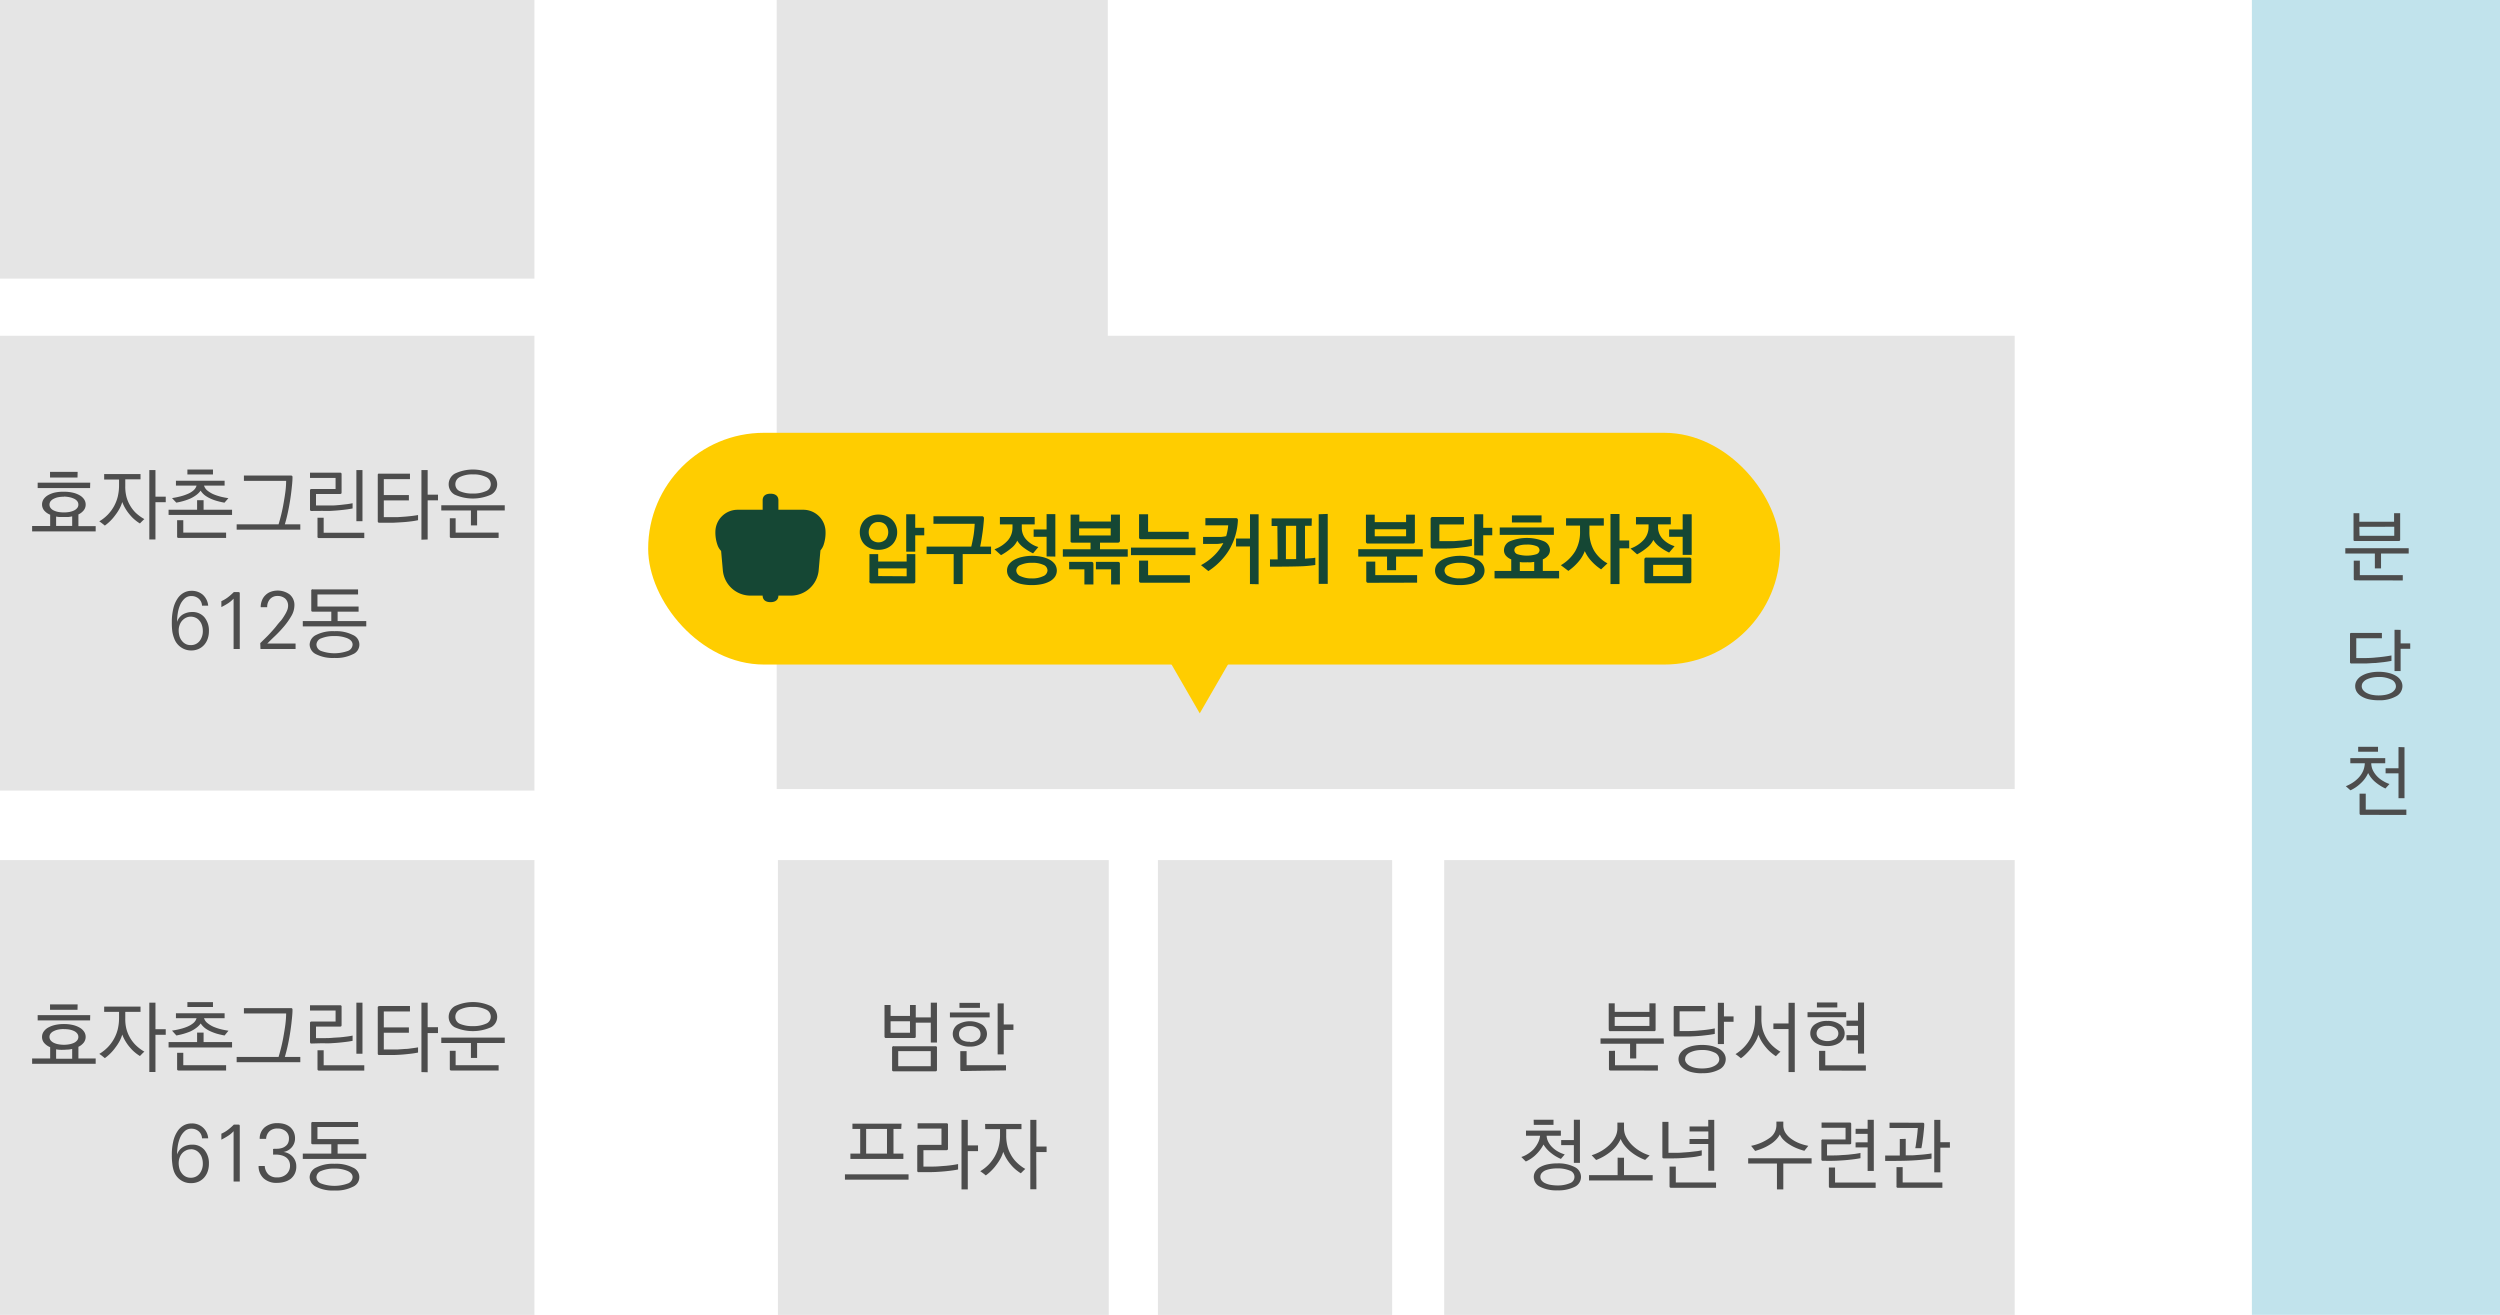 <svg id="레이어_1" data-name="레이어 1" xmlns="http://www.w3.org/2000/svg" viewBox="0 0 554.18 291.48"><defs><style>.cls-1{fill:#fff;}.cls-2{fill:#e5e5e5;}.cls-3{fill:#ffcd00;}.cls-4{opacity:0.75;}.cls-5{fill:#acdae5;}.cls-6{fill:#4d4d4d;}.cls-7{fill:#154734;}</style></defs><rect class="cls-1" width="554.18" height="291.48"/><rect class="cls-2" x="172.17" width="73.4" height="174.91"/><rect class="cls-2" x="264.31" y="-7.38" width="100.48" height="264.09" transform="translate(439.22 -189.88) rotate(90)"/><rect class="cls-3" x="143.68" y="95.94" width="250.92" height="51.37" rx="25.68"/><g class="cls-4"><rect class="cls-5" x="499.18" width="55" height="291.48"/></g><rect class="cls-2" y="190.66" width="118.47" height="100.82"/><rect class="cls-2" x="172.44" y="190.66" width="73.34" height="100.82"/><rect class="cls-2" x="256.68" y="190.66" width="51.92" height="100.82"/><rect class="cls-2" x="320.14" y="190.66" width="126.46" height="100.82"/><rect class="cls-2" width="118.47" height="61.76"/><rect class="cls-2" y="74.43" width="118.47" height="100.82"/><path class="cls-6" d="M14.18,109a8.91,8.91,0,0,1,1.92.2,5.3,5.3,0,0,1,1.53.58,2.88,2.88,0,0,1,1,.89,2.07,2.07,0,0,1,.36,1.17,2,2,0,0,1-.43,1.28,3.26,3.26,0,0,1-1.18.92v2.59h3.83v1.17H7.12V116.6h4v-2.5a3.46,3.46,0,0,1-1.33-.94,2.13,2.13,0,0,1-.11-2.52,3,3,0,0,1,1-.89,5.55,5.55,0,0,1,1.55-.58A9,9,0,0,1,14.18,109Zm5.79-.81H8.35V107H20Zm-5.79,1.92a7,7,0,0,0-1.22.1,3.6,3.6,0,0,0-1,.33,2,2,0,0,0-.72.54,1.26,1.26,0,0,0,0,1.56,2,2,0,0,0,.72.54,4,4,0,0,0,1,.31,7,7,0,0,0,1.22.1,6.75,6.75,0,0,0,1.19-.1,4.29,4.29,0,0,0,1-.31,2,2,0,0,0,.72-.54,1.15,1.15,0,0,0,.28-.78,1.18,1.18,0,0,0-.28-.8,1.88,1.88,0,0,0-.72-.53,4.29,4.29,0,0,0-1-.32A6.75,6.75,0,0,0,14.18,110.08Zm3-4.26H11.09V104.6h6.12ZM16,114.46a6.5,6.5,0,0,1-.9.15c-.31,0-.63,0-1,0s-.59,0-.87,0-.54-.06-.79-.1v2.08H16Z"/><path class="cls-6" d="M23.09,105.09h8.06v1.16H27.77v1.49A8.94,8.94,0,0,0,28,110a7.33,7.33,0,0,0,.76,1.92,7.6,7.6,0,0,0,1.32,1.75A9.76,9.76,0,0,0,32,115.07c-.15.13-.32.29-.52.49s-.35.35-.46.48a9,9,0,0,1-1.15-.83,7.72,7.72,0,0,1-1-1,9.72,9.72,0,0,1-1-1.36,8.47,8.47,0,0,1-.77-1.57,7.4,7.4,0,0,1-.63,1.52,10.73,10.73,0,0,1-.93,1.41,10.07,10.07,0,0,1-1.12,1.3,10.87,10.87,0,0,1-1.18,1c-.16-.14-.36-.3-.58-.47s-.44-.33-.65-.47a9.12,9.12,0,0,0,1.85-1.45,9,9,0,0,0,1.39-1.86,8.92,8.92,0,0,0,.85-2.16,10.79,10.79,0,0,0,.29-2.54v-1.26H23.09Zm11.37,14.49H33.1V104.2h1.36v5.9h2.28v1.23H34.46Z"/><path class="cls-6" d="M51.44,114.14H37.37V113h6.32v-2.12h1.44V113h6.31Zm-13.31-3.73a16.82,16.82,0,0,0,1.72-.34,10.34,10.34,0,0,0,1.68-.55,4.82,4.82,0,0,0,1.31-.77,2.19,2.19,0,0,0,.73-1.1H39v-1.09H49.79v1.09H45.23a2.23,2.23,0,0,0,.75,1.1,6.2,6.2,0,0,0,1.33.81,12,12,0,0,0,1.66.55,16.6,16.6,0,0,0,1.66.32l-.87,1c-.45-.08-.93-.18-1.44-.32a9.7,9.7,0,0,1-1.49-.51,7.2,7.2,0,0,1-1.36-.76,4.14,4.14,0,0,1-1-1.08,4.27,4.27,0,0,1-1,1,7.42,7.42,0,0,1-1.29.76,12.42,12.42,0,0,1-1.52.54,14.43,14.43,0,0,1-1.58.36Zm1.49,8.84a.44.44,0,0,1-.29-.08.42.42,0,0,1-.07-.29v-3.57h1.37v2.76h9.49v1.18Zm1.92-15.17h5.67v1.09H41.54Z"/><path class="cls-6" d="M64.47,105.42a.37.37,0,0,1,.29.08.39.39,0,0,1,.08.28c0,.89-.11,1.8-.21,2.74s-.23,1.86-.38,2.77-.32,1.79-.51,2.64-.39,1.61-.6,2.3h3.43v1.18H52.46v-1.18h9.29c.21-.67.41-1.43.62-2.29s.38-1.72.53-2.6.29-1.71.39-2.54a20.92,20.92,0,0,0,.14-2.2H54.07v-1.18Z"/><path class="cls-6" d="M69.08,113.27a.39.39,0,0,1-.28-.08.37.37,0,0,1-.08-.29v-4.14c0-.14,0-.23.08-.28s.14-.08.28-.08h5.31v-2.46H68.72v-1.16h6.64a.41.41,0,0,1,.28.07.44.44,0,0,1,.08.29v4a.42.42,0,0,1-.08.29.41.41,0,0,1-.28.07H70.05v2.55h1.7c.63,0,1.25,0,1.88,0s1.23-.07,1.81-.12l1.55-.18c.47-.07.86-.13,1.17-.2v1.16q-.5.1-1.26.21c-.51.07-1.06.13-1.67.19s-1.25.1-1.94.14-1.35,0-2,0Zm1.67,6a.3.3,0,0,1-.37-.37v-4.14h1.37v3.33h9v1.18ZM79,115.54V104.2h1.35v11.34Z"/><path class="cls-6" d="M84.11,105l6.77,0v1.21h-5.8v3.53h5.56v1.18H85.08v3.71h1.65c.46,0,1,0,1.51,0l1.62-.11c.55-.05,1.06-.1,1.54-.16s.91-.12,1.27-.19v1.14a14.54,14.54,0,0,1-1.61.27c-.6.08-1.23.14-1.87.18s-1.3.08-1.94.11l-1.82,0H84.11a.37.37,0,0,1-.29-.08.39.39,0,0,1-.08-.28V105.31a.39.39,0,0,1,.08-.28A.42.42,0,0,1,84.11,105Zm9.31,14.64V104.2H94.8v5.45h2.29v1.26H94.8v8.68Z"/><path class="cls-6" d="M111.89,113.15h-6.13v3.31h-1.37v-3.31H97.82V112h14.07Zm-12.43-5.81a2.72,2.72,0,0,1,1.38-2.36,9.36,9.36,0,0,1,8,0,2.73,2.73,0,0,1,1.37,2.36,2.61,2.61,0,0,1-1.36,2.31,9.87,9.87,0,0,1-8.06,0A2.61,2.61,0,0,1,99.46,107.34Zm.61,11.91a.44.44,0,0,1-.29-.08.42.42,0,0,1-.07-.29v-4H101v3.19h9.53v1.18Zm8.72-11.91a1.76,1.76,0,0,0-1.09-1.62,6.19,6.19,0,0,0-2.83-.56,6.28,6.28,0,0,0-2.86.55,1.77,1.77,0,0,0-1.07,1.63,1.65,1.65,0,0,0,1,1.55,6.76,6.76,0,0,0,2.88.51,6.65,6.65,0,0,0,2.84-.51A1.65,1.65,0,0,0,108.79,107.34Z"/><path class="cls-6" d="M38.09,137.93a12.55,12.55,0,0,1,.32-3,6.66,6.66,0,0,1,.91-2.19,3.91,3.91,0,0,1,1.37-1.32,3.46,3.46,0,0,1,1.73-.45,3.68,3.68,0,0,1,2.56.89,3.72,3.72,0,0,1,1.17,2.4H44.78a2.12,2.12,0,0,0-.73-1.55,2.38,2.38,0,0,0-1.61-.58,2.15,2.15,0,0,0-1.53.57,4.15,4.15,0,0,0-1,1.44,7.58,7.58,0,0,0-.51,1.86,12.68,12.68,0,0,0-.15,1.87,3,3,0,0,1,1.28-1.66,4,4,0,0,1,2.07-.54,3.38,3.38,0,0,1,2.71,1.16,4.58,4.58,0,0,1,1,3.08,5.1,5.1,0,0,1-.27,1.68,4,4,0,0,1-.79,1.37,3.7,3.7,0,0,1-1.23.9,4,4,0,0,1-1.65.33A3.91,3.91,0,0,1,40,143.4a4,4,0,0,1-1.4-1.92A7.14,7.14,0,0,1,38.2,140,14.49,14.49,0,0,1,38.09,137.93Zm4.19-1.23a2.32,2.32,0,0,0-1.08.25,2.86,2.86,0,0,0-.84.65,2.94,2.94,0,0,0-.56,1,3.31,3.31,0,0,0-.19,1.13,4.68,4.68,0,0,0,.18,1.32,3.09,3.09,0,0,0,.53,1,2.53,2.53,0,0,0,.83.7,2.34,2.34,0,0,0,1.1.25,2.41,2.41,0,0,0,2-.91,3.55,3.55,0,0,0,.71-2.24,4,4,0,0,0-.18-1.2,2.76,2.76,0,0,0-.52-1,2.33,2.33,0,0,0-.83-.69A2.51,2.51,0,0,0,42.28,136.7Z"/><path class="cls-6" d="M53.15,131.54v12.32H51.78V132.7a6.53,6.53,0,0,1-1.17,1,14.82,14.82,0,0,1-1.54.87v-1.31a7.56,7.56,0,0,0,1.44-.85,13,13,0,0,0,1.32-1.16h1a.37.37,0,0,1,.26.07A.38.38,0,0,1,53.15,131.54Z"/><path class="cls-6" d="M57.69,142.56l.72-.7.92-.91c.33-.34.66-.7,1-1.08s.69-.77,1-1.18.65-.79,1-1.18a11.23,11.23,0,0,0,.78-1.16,6.43,6.43,0,0,0,.55-1.07,2.59,2.59,0,0,0,.2-.92,2.11,2.11,0,0,0-.66-1.69,2.54,2.54,0,0,0-1.7-.56,2.14,2.14,0,0,0-1.64.69,2.57,2.57,0,0,0-.63,1.8H57.79a3.87,3.87,0,0,1,.28-1.51,3.17,3.17,0,0,1,.78-1.17,3.26,3.26,0,0,1,1.19-.75,4.52,4.52,0,0,1,4.15.59,3,3,0,0,1,1.07,2.5,4.69,4.69,0,0,1-.68,2.3,16.07,16.07,0,0,1-1.64,2.32c-.64.75-1.3,1.46-2,2.12s-1.25,1.21-1.7,1.66h6.28v1.2H57.93a.3.3,0,0,1-.2-.05.37.37,0,0,1,0-.21Z"/><path class="cls-6" d="M69.37,130.65h10v1.13h-9v2.67h9.12v1.14H74.84v2.08h6.35v1.18H67.12v-1.18h6.32v-2.08H69.37a.44.44,0,0,1-.3-.07.43.43,0,0,1-.07-.28V131a.3.3,0,0,1,.37-.37Zm-.73,12.24a2.45,2.45,0,0,1,1.42-2.13,8.13,8.13,0,0,1,4.09-.84,8.12,8.12,0,0,1,4.08.84,2.3,2.3,0,0,1,0,4.26,8.25,8.25,0,0,1-4.09.83,8.25,8.25,0,0,1-4.09-.83A2.45,2.45,0,0,1,68.64,142.89Zm1.51,0a1.56,1.56,0,0,0,1.09,1.43,8.8,8.8,0,0,0,5.79,0,1.57,1.57,0,0,0,1.13-1.43c0-.59-.38-1.05-1.13-1.39a7.19,7.19,0,0,0-2.88-.5,7.34,7.34,0,0,0-2.91.49A1.54,1.54,0,0,0,70.15,142.87Z"/><path class="cls-7" d="M194.73,121.88a4.79,4.79,0,0,1-1.69-.29,4,4,0,0,1-1.32-.82,3.51,3.51,0,0,1-.83-1.24,4,4,0,0,1-.3-1.57,3.92,3.92,0,0,1,.3-1.54,3.57,3.57,0,0,1,.83-1.23,4,4,0,0,1,1.32-.82,4.76,4.76,0,0,1,3.38,0,4.1,4.1,0,0,1,1.31.82,3.85,3.85,0,0,1,1.15,2.77,3.86,3.86,0,0,1-.31,1.57,3.68,3.68,0,0,1-.84,1.24,4.1,4.1,0,0,1-1.31.82A4.79,4.79,0,0,1,194.73,121.88Zm0-6.15a2,2,0,0,0-1.6.64,2.58,2.58,0,0,0,0,3.21,2.31,2.31,0,0,0,3.21,0,2.58,2.58,0,0,0,0-3.21A2,2,0,0,0,194.73,115.73Zm-2,13.1v-6h1.94v1.64h6.31v-1.64h1.92v6a.49.49,0,0,1-.11.38.53.53,0,0,1-.37.11h-9.2a.55.55,0,0,1-.39-.11A.54.54,0,0,1,192.69,128.83Zm8.25-1.09V126h-6.31v1.7ZM202.88,114v3h2v1.67h-2v3.62h-2V114Z"/><path class="cls-7" d="M217.63,114.44a.42.42,0,0,1,.48.49c0,.36-.05.8-.1,1.33s-.11,1.07-.19,1.65-.17,1.15-.26,1.73-.19,1.08-.29,1.53h2.42v1.65H213.4v6.65h-2v-6.65h-6v-1.65h9.9c.09-.36.18-.76.27-1.21s.18-.89.25-1.34.12-.91.16-1.34.07-.82.08-1.17h-9.14v-1.67Z"/><path class="cls-7" d="M229,122.66a11.63,11.63,0,0,1-2.08-1.26,5.25,5.25,0,0,1-1.42-1.55,4.51,4.51,0,0,1-1.37,1.69,13.47,13.47,0,0,1-2.23,1.52l-1.46-1.3a7.16,7.16,0,0,0,3-2,4.31,4.31,0,0,0,1-2.81v-.71h-2.79v-1.63h7.71v1.63H226.5V117a3.79,3.79,0,0,0,1,2.62,5.83,5.83,0,0,0,2.67,1.64Zm-.26.55a10.17,10.17,0,0,1,2.2.23,6.51,6.51,0,0,1,1.76.64,3.58,3.58,0,0,1,1.15,1,2.53,2.53,0,0,1,0,2.79,3.49,3.49,0,0,1-1.15,1,6.5,6.5,0,0,1-1.76.62,11,11,0,0,1-2.21.21,10.74,10.74,0,0,1-2.2-.21,6.24,6.24,0,0,1-1.74-.62,3.3,3.3,0,0,1-1.15-1,2.45,2.45,0,0,1-.41-1.4,2.3,2.3,0,0,1,.43-1.37,3.61,3.61,0,0,1,1.17-1,6.31,6.31,0,0,1,1.75-.64A9.87,9.87,0,0,1,228.7,123.21Zm0,1.55a5.81,5.81,0,0,0-2.46.45,1.38,1.38,0,0,0-1,1.25,1.45,1.45,0,0,0,1,1.29,5.63,5.63,0,0,0,2.45.47,5.46,5.46,0,0,0,2.47-.48,1.46,1.46,0,0,0,1-1.28,1.36,1.36,0,0,0-.94-1.26A5.77,5.77,0,0,0,228.7,124.76Zm3.26-1.41V119h-2.87v-1.63H232v-3.4h1.94v9.41Z"/><path class="cls-7" d="M237.32,119.8v-5.72h1.94v1.53h7v-1.53h2v5.72a.49.49,0,0,1-.12.38.51.51,0,0,1-.37.11h-3.93v1.47h6.15v1.64H235.6v-1.64h6.14v-1.47h-4a.52.52,0,0,1-.38-.11A.6.6,0,0,1,237.32,119.8Zm4.57,4.75a.56.56,0,0,1,.38.11.54.54,0,0,1,.11.37v4.53h-2v-3.35H237v-1.66Zm4.32-5.86v-1.56h-7v1.56Zm1.56,5.86a.53.53,0,0,1,.37.11.5.5,0,0,1,.11.37v4.53H246.3v-3.35h-3.37v-1.66Z"/><path class="cls-7" d="M250.71,121.39H265v1.67h-14.3Zm2.26-1.87a.48.48,0,0,1-.37-.1.54.54,0,0,1-.1-.38V114h2v3.89h9v1.64Zm0,9.66a.48.48,0,0,1-.37-.11.53.53,0,0,1-.1-.38v-4.42h2v3.24h9.27v1.67Z"/><path class="cls-7" d="M271.18,120.37a6.77,6.77,0,0,1-1.31.2c-.45,0-.91,0-1.37,0h-1.81v-1.54h2.53c.49,0,.93,0,1.34,0a8.19,8.19,0,0,0,1.25-.18,11.08,11.08,0,0,0,.28-1.17,11.76,11.76,0,0,0,.17-1.23H267.2v-1.6h6.72a.53.53,0,0,1,.37.11.51.51,0,0,1,.12.38,14.33,14.33,0,0,1-1.77,6.25,14.76,14.76,0,0,1-4.78,5l-1.63-1.31a12.69,12.69,0,0,0,2.87-2.1A10.51,10.51,0,0,0,271.18,120.37Zm5.9,9.1v-8.34H274v-1.75h3.09V114H279v15.51Z"/><path class="cls-7" d="M290.75,116.56h-1.47l0,7.28,1.17-.09c.42,0,.8-.07,1.12-.12v1.61a28,28,0,0,1-3.81.31q-2.13.06-4.56.06h-1.68V124h1.7l-.06-7.4h-1.28v-1.68h8.91Zm-3.43,7.36,0-7.36h-2.27l0,7.38h1.46C286.83,123.94,287.08,123.94,287.32,123.92Zm7-10v15.51h-2V114Z"/><path class="cls-7" d="M315.38,123.39h-5.91v3h-2v-3h-6.38v-1.65h14.3ZM302.79,120v-5.91h1.95v1.65h6.95v-1.65h1.95V120a.48.48,0,0,1-.11.38.53.53,0,0,1-.37.11h-9.9a.49.49,0,0,1-.37-.11A.58.58,0,0,1,302.79,120Zm.54,9.19a.49.49,0,0,1-.37-.11.58.58,0,0,1-.1-.38v-4.21h2v3h9.27v1.67Zm8.36-10.32v-1.54h-6.95v1.54Z"/><path class="cls-7" d="M317.59,121.59a.51.51,0,0,1-.37-.11.6.6,0,0,1-.09-.38v-6a.53.53,0,0,1,.1-.37.49.49,0,0,1,.38-.12h6.9v1.65h-5.44v3.69l2.15,0c.32,0,.71,0,1.16,0l1.38-.11c.49,0,.95-.1,1.39-.17s.82-.13,1.13-.2V121c-.26.06-.6.12-1,.19s-.91.13-1.43.19-1.06.11-1.62.15-1.12.06-1.65.06h-3Zm6,1.62a10,10,0,0,1,2.18.23,6.43,6.43,0,0,1,1.75.64,3.34,3.34,0,0,1,1.14,1,2.53,2.53,0,0,1,0,2.79,3.27,3.27,0,0,1-1.14,1,6.43,6.43,0,0,1-1.75.62,10.74,10.74,0,0,1-2.2.21,10.57,10.57,0,0,1-2.19-.21,6.17,6.17,0,0,1-1.73-.62,3.32,3.32,0,0,1-1.13-1,2.45,2.45,0,0,1-.41-1.4,2.36,2.36,0,0,1,.42-1.37,3.47,3.47,0,0,1,1.16-1,6.24,6.24,0,0,1,1.74-.64A9.74,9.74,0,0,1,323.63,123.21Zm0,1.55a5.7,5.7,0,0,0-2.45.45,1.38,1.38,0,0,0-.93,1.25,1.44,1.44,0,0,0,.94,1.29,5.52,5.52,0,0,0,2.44.47,5.37,5.37,0,0,0,2.45-.48,1.45,1.45,0,0,0,.93-1.28,1.37,1.37,0,0,0-.92-1.26A5.7,5.7,0,0,0,323.63,124.76Zm3.2-1.67V114h2v3h2v1.65h-2v4.5Z"/><path class="cls-7" d="M335,124a3.06,3.06,0,0,1-1.2-.84,1.86,1.86,0,0,1-.41-1.2,2.18,2.18,0,0,1,1.38-2,10,10,0,0,1,7.41,0,2.18,2.18,0,0,1,1.4,2,1.83,1.83,0,0,1-.41,1.17A3.12,3.12,0,0,1,342,124v2.56h3.61v1.65H331.3v-1.65H335Zm-2.55-7.07h12v1.63h-12Zm2.7-2.68h6.57v1.57h-6.57Zm3.33,6.48a5.35,5.35,0,0,0-2.08.31,1,1,0,0,0-.71.92,1,1,0,0,0,.7.9,7.17,7.17,0,0,0,4.17,0,1,1,0,0,0,.71-.9,1,1,0,0,0-.72-.92A5.36,5.36,0,0,0,338.46,120.72Zm0,3.92q-.42,0-.81,0c-.27,0-.52,0-.77-.08v2h3.19v-2c-.25,0-.51.06-.79.08S338.74,124.64,338.46,124.64Z"/><path class="cls-7" d="M346,125.29a9,9,0,0,0,3.16-3.07,8.51,8.51,0,0,0,1.09-4.45v-1.26h-3.1v-1.63h8.37v1.63h-3.19v1.35a8.19,8.19,0,0,0,1,4.14,7.73,7.73,0,0,0,3,2.88l-1.41,1.33a10.85,10.85,0,0,1-2.11-1.79,8,8,0,0,1-1.51-2.26,7.69,7.69,0,0,1-1.43,2.39,11.74,11.74,0,0,1-2.21,2Zm13-11.35v5.86h2.15v1.75h-2.15v7.92h-2V113.94Z"/><path class="cls-7" d="M370,122.49a11.71,11.71,0,0,1-2.09-1.26,5.19,5.19,0,0,1-1.41-1.55,4.7,4.7,0,0,1-1.37,1.69,12.84,12.84,0,0,1-2.23,1.51l-1.46-1.29a7.13,7.13,0,0,0,3-2,4.24,4.24,0,0,0,1-2.81v-.53h-2.79v-1.63h7.72v1.63h-2.83v.55a3.82,3.82,0,0,0,1,2.63,5.91,5.91,0,0,0,2.67,1.64Zm-5,1.11h9.44a.51.51,0,0,1,.38.11.53.53,0,0,1,.11.37v4.73a.52.52,0,0,1-.11.38.56.56,0,0,1-.38.11H365a.41.41,0,0,1-.49-.49v-4.73a.53.53,0,0,1,.11-.37A.48.48,0,0,1,365,123.6Zm8,4.1v-2.49h-6.54v2.49Zm-3-10.34h3V114h2v9h-2V119h-3Z"/><path class="cls-6" d="M14.18,227a8.91,8.91,0,0,1,1.92.2,5.61,5.61,0,0,1,1.53.58,2.91,2.91,0,0,1,1,.9,2.09,2.09,0,0,1-.07,2.44,3.28,3.28,0,0,1-1.18.93v2.58h3.83v1.18H7.12v-1.18h4v-2.5a3.35,3.35,0,0,1-1.33-.94,2,2,0,0,1-.47-1.34,2,2,0,0,1,.36-1.17,3,3,0,0,1,1-.9,5.88,5.88,0,0,1,1.55-.58A9,9,0,0,1,14.18,227Zm5.79-.81H8.35v-1.16H20Zm-5.79,1.92a7,7,0,0,0-1.22.11,3.6,3.6,0,0,0-1,.33,1.88,1.88,0,0,0-.72.53,1.26,1.26,0,0,0,0,1.56,2,2,0,0,0,.72.54,4,4,0,0,0,1,.31,7,7,0,0,0,1.22.11,6.75,6.75,0,0,0,1.19-.11,4.29,4.29,0,0,0,1-.31,2,2,0,0,0,.72-.54,1.24,1.24,0,0,0,0-1.57,2,2,0,0,0-.72-.54,4.29,4.29,0,0,0-1-.31A6.75,6.75,0,0,0,14.18,228.13Zm3-4.26H11.09v-1.21h6.12ZM16,232.52a5.28,5.28,0,0,1-.9.14c-.31,0-.63.05-1,.05a8.19,8.19,0,0,1-.87,0,6.55,6.55,0,0,1-.79-.1v2.08H16Z"/><path class="cls-6" d="M23.09,223.14h8.06v1.16H27.77v1.49A8.88,8.88,0,0,0,28,228a7.93,7.93,0,0,0,2.08,3.67A9.37,9.37,0,0,0,32,233.12c-.15.13-.32.29-.52.49l-.46.48a9,9,0,0,1-1.15-.83,7.72,7.72,0,0,1-1-1,9.17,9.17,0,0,1-1-1.36,8.47,8.47,0,0,1-.77-1.57,7.4,7.4,0,0,1-.63,1.52,10.73,10.73,0,0,1-.93,1.41,9.44,9.44,0,0,1-1.12,1.3,9.84,9.84,0,0,1-1.18,1c-.16-.14-.36-.29-.58-.47s-.44-.33-.65-.47a9.12,9.12,0,0,0,1.85-1.45,8.73,8.73,0,0,0,2.24-4,10.77,10.77,0,0,0,.29-2.53V224.3H23.09Zm11.37,14.49H33.1V222.26h1.36v5.89h2.28v1.23H34.46Z"/><path class="cls-6" d="M51.44,232.19H37.37V231h6.32V228.9h1.44V231h6.31Zm-13.31-3.73a16.82,16.82,0,0,0,1.72-.34,10.33,10.33,0,0,0,1.68-.54,5.11,5.11,0,0,0,1.31-.78,2.16,2.16,0,0,0,.73-1.09H39v-1.1H49.79v1.1H45.23A2.2,2.2,0,0,0,46,226.8a6.2,6.2,0,0,0,1.33.81,12,12,0,0,0,1.66.55,16.6,16.6,0,0,0,1.66.32l-.87,1.06c-.45-.08-.93-.19-1.44-.32a10.94,10.94,0,0,1-1.49-.52,6.68,6.68,0,0,1-1.36-.76,4.27,4.27,0,0,1-1-1.07,4.42,4.42,0,0,1-1,1,7.46,7.46,0,0,1-1.29.77,14.31,14.31,0,0,1-1.52.53c-.52.15-1.05.27-1.58.37Zm1.49,8.84a.44.44,0,0,1-.29-.08.39.39,0,0,1-.07-.28v-3.57h1.37v2.75h9.49v1.18Zm1.92-15.16h5.67v1.09H41.54Z"/><path class="cls-6" d="M64.47,223.47a.42.42,0,0,1,.29.08.41.41,0,0,1,.08.28c0,.89-.11,1.81-.21,2.74s-.23,1.86-.38,2.78-.32,1.79-.51,2.63-.39,1.61-.6,2.31h3.43v1.17H52.46v-1.17h9.29c.21-.67.41-1.44.62-2.29s.38-1.72.53-2.6.29-1.72.39-2.55a20.92,20.92,0,0,0,.14-2.2H54.07v-1.18Z"/><path class="cls-6" d="M69.08,231.32c-.14,0-.23,0-.28-.08s-.08-.14-.08-.28v-4.14a.37.37,0,0,1,.08-.29.39.39,0,0,1,.28-.08h5.31V224H68.72v-1.16h6.64a.3.3,0,0,1,.36.36v4a.42.42,0,0,1-.08.29.41.41,0,0,1-.28.08H70.05v2.55h1.7c.63,0,1.25,0,1.88-.06s1.23-.07,1.81-.12,1.09-.12,1.55-.18.86-.13,1.17-.2v1.16q-.5.11-1.26.21c-.51.07-1.06.13-1.67.19s-1.25.1-1.94.14-1.35,0-2,0Zm1.67,6a.42.42,0,0,1-.29-.08.39.39,0,0,1-.08-.28v-4.15h1.37v3.33h9v1.18ZM79,233.59V222.26h1.35v11.33Z"/><path class="cls-6" d="M84.11,223l6.77,0v1.21h-5.8v3.54h5.56v1.18H85.08v3.7h1.65c.46,0,1,0,1.51,0l1.62-.11c.55,0,1.06-.1,1.54-.16s.91-.12,1.27-.19v1.15c-.47.1-1,.19-1.61.26s-1.23.14-1.87.19-1.3.08-1.94.1l-1.82,0H84.11a.42.42,0,0,1-.29-.07.44.44,0,0,1-.08-.29v-10.1a.3.3,0,0,1,.37-.37Zm9.31,14.65V222.26H94.8v5.44h2.29V229H94.8v8.69Z"/><path class="cls-6" d="M111.89,231.2h-6.13v3.31h-1.37V231.2H97.82V230h14.07Zm-12.43-5.81a2.73,2.73,0,0,1,1.38-2.36,9.36,9.36,0,0,1,8,0,2.74,2.74,0,0,1,1.37,2.36,2.62,2.62,0,0,1-1.36,2.32,9.87,9.87,0,0,1-8.06,0A2.62,2.62,0,0,1,99.46,225.39Zm.61,11.91a.44.44,0,0,1-.29-.08.39.39,0,0,1-.07-.28v-4H101v3.19h9.53v1.18Zm8.72-11.91a1.76,1.76,0,0,0-1.09-1.62,6.19,6.19,0,0,0-2.83-.56,6.27,6.27,0,0,0-2.86.56,1.76,1.76,0,0,0-1.07,1.62,1.65,1.65,0,0,0,1,1.56,6.76,6.76,0,0,0,2.88.51,6.65,6.65,0,0,0,2.84-.51A1.65,1.65,0,0,0,108.79,225.39Z"/><path class="cls-6" d="M38.09,256a12.61,12.61,0,0,1,.32-3,6.66,6.66,0,0,1,.91-2.19,3.91,3.91,0,0,1,1.37-1.32,3.46,3.46,0,0,1,1.73-.45,3.54,3.54,0,0,1,3.73,3.3H44.78a2.14,2.14,0,0,0-.73-1.56,2.43,2.43,0,0,0-1.61-.58,2.11,2.11,0,0,0-1.53.58,4.2,4.2,0,0,0-1,1.43,7.71,7.71,0,0,0-.51,1.86,12.68,12.68,0,0,0-.15,1.87,3,3,0,0,1,1.28-1.65,3.88,3.88,0,0,1,2.07-.55,3.41,3.41,0,0,1,2.71,1.16,4.59,4.59,0,0,1,1,3.09,5.1,5.1,0,0,1-.27,1.68,4.06,4.06,0,0,1-.79,1.37,3.7,3.7,0,0,1-1.23.9,4,4,0,0,1-1.65.33,3.91,3.91,0,0,1-2.43-.76,4,4,0,0,1-1.4-1.91A7.38,7.38,0,0,1,38.2,258,14.49,14.49,0,0,1,38.09,256Zm4.19-1.23a2.33,2.33,0,0,0-1.08.26,2.68,2.68,0,0,0-.84.64,2.89,2.89,0,0,0-.56,1,3.25,3.25,0,0,0-.19,1.12,4.58,4.58,0,0,0,.18,1.32,3,3,0,0,0,.53,1,2.41,2.41,0,0,0,.83.7,2.35,2.35,0,0,0,1.1.26,2.44,2.44,0,0,0,2-.91,3.58,3.58,0,0,0,.71-2.25,4.06,4.06,0,0,0-.18-1.2,2.63,2.63,0,0,0-.52-1,2.46,2.46,0,0,0-.83-.7A2.51,2.51,0,0,0,42.28,254.75Z"/><path class="cls-6" d="M53.15,249.59v12.32H51.78V250.75a5.78,5.78,0,0,1-1.17,1,14.84,14.84,0,0,1-1.54.88v-1.32a7.07,7.07,0,0,0,1.44-.85,11.92,11.92,0,0,0,1.32-1.16h1a.37.37,0,0,1,.26.07A.4.4,0,0,1,53.15,249.59Z"/><path class="cls-6" d="M64.29,258.41a2.35,2.35,0,0,0-.24-1.1,2.13,2.13,0,0,0-.64-.75,3.06,3.06,0,0,0-.93-.44,5.23,5.23,0,0,0-1-.17h-.69c-.14,0-.22,0-.25,0a.56.56,0,0,1,0-.24V255a.85.85,0,0,1,0-.28s.11-.07.25-.07h.57a3.78,3.78,0,0,0,1-.13,2.35,2.35,0,0,0,.86-.4,1.85,1.85,0,0,0,.61-.69,2.15,2.15,0,0,0,.22-1,2,2,0,0,0-.72-1.68,2.77,2.77,0,0,0-1.81-.59,2.54,2.54,0,0,0-1.77.59,2.48,2.48,0,0,0-.76,1.7H57.57a3.23,3.23,0,0,1,1.1-2.55,4.28,4.28,0,0,1,2.86-.93,5.49,5.49,0,0,1,1.47.19,3.7,3.7,0,0,1,1.24.62,3.16,3.16,0,0,1,.84,1.06,3.38,3.38,0,0,1,.32,1.52,2.94,2.94,0,0,1-.71,1.94,3.05,3.05,0,0,1-1.86,1.06,3.24,3.24,0,0,1,2.06,1.07,3.13,3.13,0,0,1,.79,2.14,3.5,3.5,0,0,1-.36,1.65,3.39,3.39,0,0,1-.94,1.14A4.2,4.2,0,0,1,63,262a5.87,5.87,0,0,1-1.56.21,4.22,4.22,0,0,1-3-1,3.66,3.66,0,0,1-1.12-2.74h1.37a2.82,2.82,0,0,0,.83,1.89,2.73,2.73,0,0,0,1.93.64,2.93,2.93,0,0,0,2-.68A2.48,2.48,0,0,0,64.29,258.41Z"/><path class="cls-6" d="M69.37,248.71h10v1.12h-9v2.67h9.12v1.15H74.84v2.07h6.35v1.18H67.12v-1.18h6.32v-2.07H69.37a.5.5,0,0,1-.3-.07.45.45,0,0,1-.07-.28v-4.23a.44.44,0,0,1,.08-.29A.42.42,0,0,1,69.37,248.71Zm-.73,12.23a2.45,2.45,0,0,1,1.42-2.12,8.13,8.13,0,0,1,4.09-.84,8.12,8.12,0,0,1,4.08.84,2.3,2.3,0,0,1,0,4.25,8.14,8.14,0,0,1-4.09.83,8.14,8.14,0,0,1-4.09-.83A2.43,2.43,0,0,1,68.64,260.94Zm1.51,0a1.55,1.55,0,0,0,1.09,1.43,8.63,8.63,0,0,0,5.79,0,1.56,1.56,0,0,0,1.13-1.43c0-.59-.38-1.05-1.13-1.38a7,7,0,0,0-2.88-.51,7.15,7.15,0,0,0-2.91.5A1.53,1.53,0,0,0,70.15,260.92Z"/><path class="cls-6" d="M203,229.73a.39.39,0,0,1-.08.28.36.36,0,0,1-.28.08h-6.21c-.14,0-.23,0-.28-.08s-.08-.14-.08-.28v-6.95h1.35v2.42h4.3v-2.42H203v2.75h3.33v-3.27h1.37v8.84h-1.37v-4.41H203Zm-5.58-.8h4.3v-2.55h-4.3Zm.69,3h9.22a.3.3,0,0,1,.37.37v4.82a.41.41,0,0,1-.08.28.42.42,0,0,1-.29.08h-9.22a.39.39,0,0,1-.28-.08.36.36,0,0,1-.08-.28v-4.82a.37.37,0,0,1,.08-.29A.39.39,0,0,1,198.11,231.89Zm1,4.42h7.21V233h-7.21Z"/><path class="cls-6" d="M210.57,224.44h8.81v1.09h-8.81ZM215,232a4.56,4.56,0,0,1-2.76-.77,2.52,2.52,0,0,1,0-4.08,5.28,5.28,0,0,1,5.49,0,2.5,2.5,0,0,1,0,4.08A4.58,4.58,0,0,1,215,232Zm0-1a2.92,2.92,0,0,0,1.7-.46,1.51,1.51,0,0,0,.65-1.31,1.49,1.49,0,0,0-.65-1.3,2.85,2.85,0,0,0-1.7-.47,3,3,0,0,0-1.76.47,1.49,1.49,0,0,0-.65,1.3,1.51,1.51,0,0,0,.65,1.31A3,3,0,0,0,215,230.91Zm2.23-7.58h-4.54v-1.11h4.54Zm-4,14a.3.3,0,0,1-.36-.36V233h1.4v3.12H223v1.16Zm7.92-15h1.35v4.68h2.15v1.21h-2.15v5.42h-1.35Z"/><path class="cls-6" d="M187.3,260.32h14.1v1.18H187.3Zm12.48-10.07h-1.72l0,1.38c0,.45,0,.91,0,1.36l0,1.37c0,.46,0,.91,0,1.36h2.19v1.18H188.51v-1.18h2.17l0-1.36c0-.45,0-.91,0-1.37s0-.91,0-1.36,0-.92,0-1.38h-1.72v-1.16h10.89Zm-3.16,5.47c0-.45,0-.9,0-1.36s0-.91,0-1.37,0-.91,0-1.36l0-1.38H192l0,2.75c0,.92,0,1.82,0,2.72Z"/><path class="cls-6" d="M203.4,249h6.38a.3.3,0,0,1,.36.36v5.24a.39.39,0,0,1-.08.28.36.36,0,0,1-.28.08l-5.08,0v3.64h1.47c.63,0,1.24,0,1.86-.05l1.73-.13c.54-.05,1-.11,1.48-.18s.82-.13,1.14-.2v1.2q-.51.11-1.23.21c-.49.07-1,.13-1.6.19s-1.19.1-1.85.14-1.33.05-2,.05h-2a.3.3,0,0,1-.37-.37v-5.32a.41.41,0,0,1,.08-.28.42.42,0,0,1,.29-.08h5v-3.6H203.4Zm9.74,14.66V248.25h1.39v5.65h2.27v1.27h-2.27v8.49Z"/><path class="cls-6" d="M218.37,249.14h8.06v1.16h-3.38v1.49a9.42,9.42,0,0,0,.26,2.24,7.69,7.69,0,0,0,.76,1.92,7.43,7.43,0,0,0,1.33,1.75,9.09,9.09,0,0,0,1.88,1.42c-.15.13-.32.29-.52.49s-.35.35-.47.48a9.71,9.71,0,0,1-1.14-.83,7.72,7.72,0,0,1-1-1,9.79,9.79,0,0,1-1-1.36,9.12,9.12,0,0,1-.76-1.57,7.4,7.4,0,0,1-.63,1.52,11.83,11.83,0,0,1-.93,1.41,10.13,10.13,0,0,1-1.13,1.3,10,10,0,0,1-1.18,1c-.16-.14-.35-.3-.58-.47s-.44-.33-.65-.47a9.19,9.19,0,0,0,1.86-1.45,9,9,0,0,0,1.38-1.86,8.53,8.53,0,0,0,.85-2.16,10.26,10.26,0,0,0,.3-2.53V250.3h-3.28Zm11.37,14.49h-1.35V248.25h1.35v5.9H232v1.23h-2.29Z"/><path class="cls-6" d="M368.84,231.36h-6.13v3.27h-1.37v-3.27h-6.55v-1.18h14Zm-12.23-3.14v-5.81h1.33v1.89h7.69v-1.89H367v5.81a.44.44,0,0,1-.08.29.42.42,0,0,1-.29.07H357a.29.29,0,0,1-.36-.36Zm.41,9.08a.39.39,0,0,1-.28-.08c-.06-.05-.08-.14-.08-.28v-4H358v3.2h9.51v1.18Zm.92-9.88h7.69v-2h-7.69Z"/><path class="cls-6" d="M371.3,223H378v1.18h-5.68v4.38h.85c1.14,0,2.33,0,3.55-.14a27.24,27.24,0,0,0,3.4-.45v1.22c-.51.1-1.06.19-1.67.26s-1.23.15-1.88.2-1.34.08-2,.11l-2,0h-1.2c-.15,0-.25,0-.29-.07a.37.37,0,0,1-.07-.27v-6.09c0-.14,0-.23.08-.28S371.16,223,371.3,223Zm6,14.92a9.51,9.51,0,0,1-2.16-.22,5.2,5.2,0,0,1-1.64-.63,3.2,3.2,0,0,1-1.06-1,2.36,2.36,0,0,1-.36-1.29,2.3,2.3,0,0,1,.37-1.27,3.23,3.23,0,0,1,1.07-1,6.31,6.31,0,0,1,1.64-.65,10.12,10.12,0,0,1,4.29,0,6.18,6.18,0,0,1,1.66.65,3.1,3.1,0,0,1,1.06,1,2.31,2.31,0,0,1,.38,1.27,2.57,2.57,0,0,1-1.43,2.29A7.43,7.43,0,0,1,377.32,237.89Zm-3.77-3.14a1.37,1.37,0,0,0,.29.85,2.26,2.26,0,0,0,.81.66,4.2,4.2,0,0,0,1.18.42,7.7,7.7,0,0,0,1.49.14,7.8,7.8,0,0,0,1.5-.14,4.48,4.48,0,0,0,1.22-.42,2.32,2.32,0,0,0,.79-.64,1.34,1.34,0,0,0,.3-.85,1.67,1.67,0,0,0-1.08-1.49,6,6,0,0,0-2.73-.55,7,7,0,0,0-1.49.14,5.45,5.45,0,0,0-1.2.41,2.2,2.2,0,0,0-.79.63A1.36,1.36,0,0,0,373.55,234.75Zm8.62-12.48v3h2.13v1.2h-2.13v4.94h-1.35v-9.16Z"/><path class="cls-6" d="M390.45,225.88a9.28,9.28,0,0,0,.26,2.23,7.93,7.93,0,0,0,2.13,3.64,9.87,9.87,0,0,0,1.84,1.39c-.17.14-.36.31-.55.5l-.47.49a10.13,10.13,0,0,1-1.11-.84,8.43,8.43,0,0,1-1-1,11.15,11.15,0,0,1-1-1.35,8.87,8.87,0,0,1-.76-1.58,6.73,6.73,0,0,1-.63,1.51,11.9,11.9,0,0,1-2.08,2.72,8.1,8.1,0,0,1-1.17,1c-.14-.13-.33-.28-.56-.46s-.44-.33-.64-.46a9.7,9.7,0,0,0,1.86-1.5,9.1,9.1,0,0,0,1.4-1.88,8.46,8.46,0,0,0,.81-2.14,10.11,10.11,0,0,0,.28-2.43v-2.79h1.4Zm2.66,1h3.36v-4.59h1.38v15.35h-1.38v-9.53h-3.36Z"/><path class="cls-6" d="M400.68,224.37h8.56v1.11h-8.56Zm4.42,1.94a4.57,4.57,0,0,1,2.75.77,2.36,2.36,0,0,1,1.06,2,2.29,2.29,0,0,1-.29,1.13,3.24,3.24,0,0,1-.8.9,4.11,4.11,0,0,1-1.21.57,5.2,5.2,0,0,1-1.51.21,5.36,5.36,0,0,1-1.54-.21,4,4,0,0,1-1.2-.57,2.92,2.92,0,0,1-.79-.9,2.28,2.28,0,0,1-.28-1.13,2.38,2.38,0,0,1,1-2A4.6,4.6,0,0,1,405.1,226.31Zm0,1.09a3,3,0,0,0-1.78.47,1.44,1.44,0,0,0-.63,1.2,1.48,1.48,0,0,0,.63,1.23,3.52,3.52,0,0,0,3.55,0,1.49,1.49,0,0,0,.64-1.23,1.45,1.45,0,0,0-.64-1.2A3,3,0,0,0,405.1,227.4Zm2.18-4.08h-4.52v-1.1h4.52Zm-3.67,14a.3.3,0,0,1-.37-.37v-4h1.37v3.21h9v1.18Zm5.7-11.08h2.55v-4h1.35v11.31h-1.35v-2.94h-2.55v-1.15h2.55V227.4h-2.55Z"/><path class="cls-6" d="M337.23,256.47a5.7,5.7,0,0,0,1.46-.69,7,7,0,0,0,1.3-1.06,6.43,6.43,0,0,0,.93-1.38,4.44,4.44,0,0,0,.47-1.58h-3.12v-1.13H346v1.13h-3.16a3.45,3.45,0,0,0,.44,1.49,4.57,4.57,0,0,0,.95,1.19,5.56,5.56,0,0,0,1.25.89,6.72,6.72,0,0,0,1.38.57l-.85,1a8.91,8.91,0,0,1-2.17-1.3,7.07,7.07,0,0,1-1.69-1.89,8.62,8.62,0,0,1-1.67,2.23,7.37,7.37,0,0,1-2.25,1.53Zm2.74-8.25h4.4v1.13H340Zm5.25,15.65a7.93,7.93,0,0,1-3.8-.78,2.42,2.42,0,0,1-1.42-2.2,2.25,2.25,0,0,1,.38-1.26,2.88,2.88,0,0,1,1.06-.94,5.91,5.91,0,0,1,1.65-.59,9.85,9.85,0,0,1,2.13-.21,7.86,7.86,0,0,1,3.82.8,2.42,2.42,0,0,1,0,4.41A8.12,8.12,0,0,1,345.22,263.87Zm-3.76-3a1.26,1.26,0,0,0,.29.83,2,2,0,0,0,.8.59,4.64,4.64,0,0,0,1.19.36,8.49,8.49,0,0,0,1.48.13,6.76,6.76,0,0,0,2.72-.48,1.47,1.47,0,0,0,0-2.83,6.93,6.93,0,0,0-2.73-.47,8.53,8.53,0,0,0-1.48.12,6,6,0,0,0-1.21.34,2.43,2.43,0,0,0-.78.59A1.23,1.23,0,0,0,341.46,260.89Zm7.42-3.1v-3.92h-2.81v-1.13h2.81v-4.5h1.35v9.55Z"/><path class="cls-6" d="M366.35,261.67H352.24v-1.18h6.34v-3.86H360v3.86h6.36ZM360,250.14a4.14,4.14,0,0,0,.52,2,7.27,7.27,0,0,0,1.34,1.76,9.09,9.09,0,0,0,1.82,1.36,8.68,8.68,0,0,0,2,.86l-1,1a12.21,12.21,0,0,1-1.65-.77,11.09,11.09,0,0,1-1.55-1.05,9.54,9.54,0,0,1-1.31-1.31,5.73,5.73,0,0,1-.91-1.51,7.64,7.64,0,0,1-2.21,2.8,11.81,11.81,0,0,1-3.23,1.86l-1-1.06a9.8,9.8,0,0,0,2.07-.89,9.25,9.25,0,0,0,1.82-1.35,6.59,6.59,0,0,0,1.31-1.73,4.22,4.22,0,0,0,.51-2v-1.26H360Z"/><path class="cls-6" d="M368.86,256.78a.39.39,0,0,1-.29-.08.39.39,0,0,1-.07-.28v-7.73h1.35v6.86H371c.56,0,1.16,0,1.79-.05s1.23-.08,1.81-.14l1.57-.18a8.88,8.88,0,0,0,1.06-.2v1.16c-.27.07-.64.14-1.1.23s-1,.15-1.56.2-1.2.11-1.85.15-1.31.06-2,.06Zm1.59,6.52a.41.41,0,0,1-.28-.08.42.42,0,0,1-.08-.29V258.6h1.39v3.52h8.92v1.18Zm4.08-10.82h4.16v-1.66h-4.16v-1.11h4.14v-1.46H380v11.27h-1.33v-5.93h-4.16Z"/><path class="cls-6" d="M401.58,257.93h-6.27v5.72H393.9v-5.72h-6.38v-1.18h14.06ZM388.17,254a10.7,10.7,0,0,0,4.21-1.82,3.43,3.43,0,0,0,1.4-2.74v-.81h1.53v.8a3.08,3.08,0,0,0,.46,1.66A4.88,4.88,0,0,0,397,252.4a8.24,8.24,0,0,0,1.79,1,11.31,11.31,0,0,0,2.06.6l-.87,1.1a12.76,12.76,0,0,1-1.65-.55,9.9,9.9,0,0,1-1.59-.81,6.89,6.89,0,0,1-1.32-1,3.94,3.94,0,0,1-.88-1.26,5.36,5.36,0,0,1-1,1.31,6.59,6.59,0,0,1-1.32,1,10,10,0,0,1-1.53.78,14.81,14.81,0,0,1-1.62.56Z"/><path class="cls-6" d="M404.11,257.32a.44.44,0,0,1-.29-.08.42.42,0,0,1-.07-.29v-4a.29.29,0,0,1,.36-.36h5V250h-5.32v-1.16H410a.39.39,0,0,1,.28.07.39.39,0,0,1,.08.29v4.11c0,.14,0,.23-.08.28s-.14.08-.28.08h-5v2.46h1c.62,0,1.25,0,1.88-.05s1.23-.07,1.81-.12l1.55-.18c.47-.07.86-.13,1.17-.2v1.16c-.34.07-.76.14-1.27.21s-1.06.13-1.66.19-1.26.1-1.94.14-1.36.05-2,.05Zm1.66,6a.41.41,0,0,1-.28-.08.42.42,0,0,1-.08-.29v-4.14h1.37v3.33h9v1.18Zm5.57-13.09H414v-2h1.37v11.34H414v-5.22h-2.67v-1.12H414v-1.89h-2.67Z"/><path class="cls-6" d="M422.45,252.45v3.66c.32,0,.73,0,1.23,0s1-.06,1.54-.1,1.07-.08,1.59-.14,1-.12,1.36-.19v1.16c-.74.11-1.83.23-3.27.34s-3.15.16-5.12.16h-1.89v-1.19h3.24v-3.66Zm3.74-3.57a.39.39,0,0,1,.29.08.39.39,0,0,1,.07.28c0,.48-.05,1-.1,1.45s-.1,1-.16,1.43-.12.92-.18,1.32-.13.78-.2,1.09h-1.35c.06-.28.12-.6.17-1s.11-.77.16-1.17.1-.79.14-1.2.07-.77.1-1.11h-6.27v-1.19Zm-5.42,14.42a.3.3,0,0,1-.37-.37v-4.21h1.37v3.4h8.8v1.18Zm8-3.43V248.25h1.35v4.94h2.12v1.22h-2.12v5.46Z"/><path class="cls-6" d="M533.94,122.7h-6.13V126h-1.37V122.7h-6.55v-1.18h14.05Zm-12.23-3.13v-5.81H523v1.89h7.7v-1.89h1.35v5.81a.39.39,0,0,1-.08.28.42.42,0,0,1-.29.08h-9.65a.39.39,0,0,1-.28-.08C521.73,119.8,521.71,119.71,521.71,119.57Zm.41,9.08a.39.39,0,0,1-.28-.08.42.42,0,0,1-.08-.29v-4h1.35v3.21h9.52v1.18Zm.92-9.88h7.7v-2H523Z"/><path class="cls-6" d="M521.29,140.31H528v1.18h-5.68v4.39h.85c1.14,0,2.33,0,3.55-.14a31.58,31.58,0,0,0,3.4-.45v1.21c-.51.1-1.07.19-1.67.27l-1.88.2c-.66,0-1.34.08-2,.1s-1.36,0-2,0h-1.2A.44.44,0,0,1,521,147a.39.39,0,0,1-.07-.28v-6.08a.37.37,0,0,1,.08-.29A.39.39,0,0,1,521.29,140.31Zm6,14.92a10.11,10.11,0,0,1-2.15-.21,5.45,5.45,0,0,1-1.64-.64,3.17,3.17,0,0,1-1.06-1,2.41,2.41,0,0,1-.36-1.29,2.33,2.33,0,0,1,.37-1.28,3.11,3.11,0,0,1,1.07-1,5.68,5.68,0,0,1,1.64-.65,8.79,8.79,0,0,1,2.13-.24,8.92,8.92,0,0,1,2.16.24,5.7,5.7,0,0,1,1.66.65,3.08,3.08,0,0,1,1.06,1,2.34,2.34,0,0,1,.38,1.28,2.56,2.56,0,0,1-1.43,2.28A7.45,7.45,0,0,1,527.3,155.23Zm-3.76-3.13a1.41,1.41,0,0,0,.29.85,2.48,2.48,0,0,0,.81.66,4.19,4.19,0,0,0,1.18.41,7.67,7.67,0,0,0,1.48.14,7.83,7.83,0,0,0,1.51-.14,4.6,4.6,0,0,0,1.22-.41,2.34,2.34,0,0,0,.79-.65,1.32,1.32,0,0,0,.3-.85,1.67,1.67,0,0,0-1.08-1.49,6,6,0,0,0-2.74-.55,6.94,6.94,0,0,0-1.48.15,5.45,5.45,0,0,0-1.2.4,2.34,2.34,0,0,0-.79.64A1.34,1.34,0,0,0,523.54,152.1Zm8.62-12.48v3h2.13v1.2h-2.13v4.94h-1.35v-9.15Z"/><path class="cls-6" d="M520,174.28a8.36,8.36,0,0,0,1.54-.8,6.87,6.87,0,0,0,1.33-1.12,5.4,5.4,0,0,0,.95-1.43,4.87,4.87,0,0,0,.39-1.73H521v-1.14h7.74v1.14h-3.1a3.72,3.72,0,0,0,.38,1.59,5.37,5.37,0,0,0,.94,1.32,5.78,5.78,0,0,0,1.28,1,6.73,6.73,0,0,0,1.44.68l-.9,1a10.07,10.07,0,0,1-2.18-1.38,6.39,6.39,0,0,1-1.65-2.05,6.84,6.84,0,0,1-1.63,2.26,8.29,8.29,0,0,1-2.29,1.57Zm2.74-8.73h4.4v1.09h-4.4Zm.67,15.09c-.14,0-.23,0-.28-.08s-.08-.14-.08-.28v-4.34h1.37v3.52h9v1.18Zm9.6-15v11.3h-1.33v-5.51h-2.86v-1.13h2.86V165.6Z"/><path class="cls-7" d="M183,117.91A4.93,4.93,0,0,0,178.1,113h-5.55v-2.1c0-.88-.58-1.46-1.75-1.46s-1.74.58-1.74,1.46V113h-5.55a4.93,4.93,0,0,0-4.93,4.93,8.37,8.37,0,0,0,.51,3,3.5,3.5,0,0,0,.76,1.2l.38,4.25a6.16,6.16,0,0,0,6.18,5.65h2.65c0,.87.58,1.45,1.74,1.45s1.75-.58,1.75-1.45h2.75a6.18,6.18,0,0,0,6.18-5.65l.39-4.37a3.7,3.7,0,0,0,.65-1.08A8.37,8.37,0,0,0,183,117.91Z"/><polygon class="cls-3" points="265.95 158.13 262.63 152.38 259.31 146.63 265.95 146.63 272.59 146.63 269.27 152.38 265.95 158.13"/></svg>